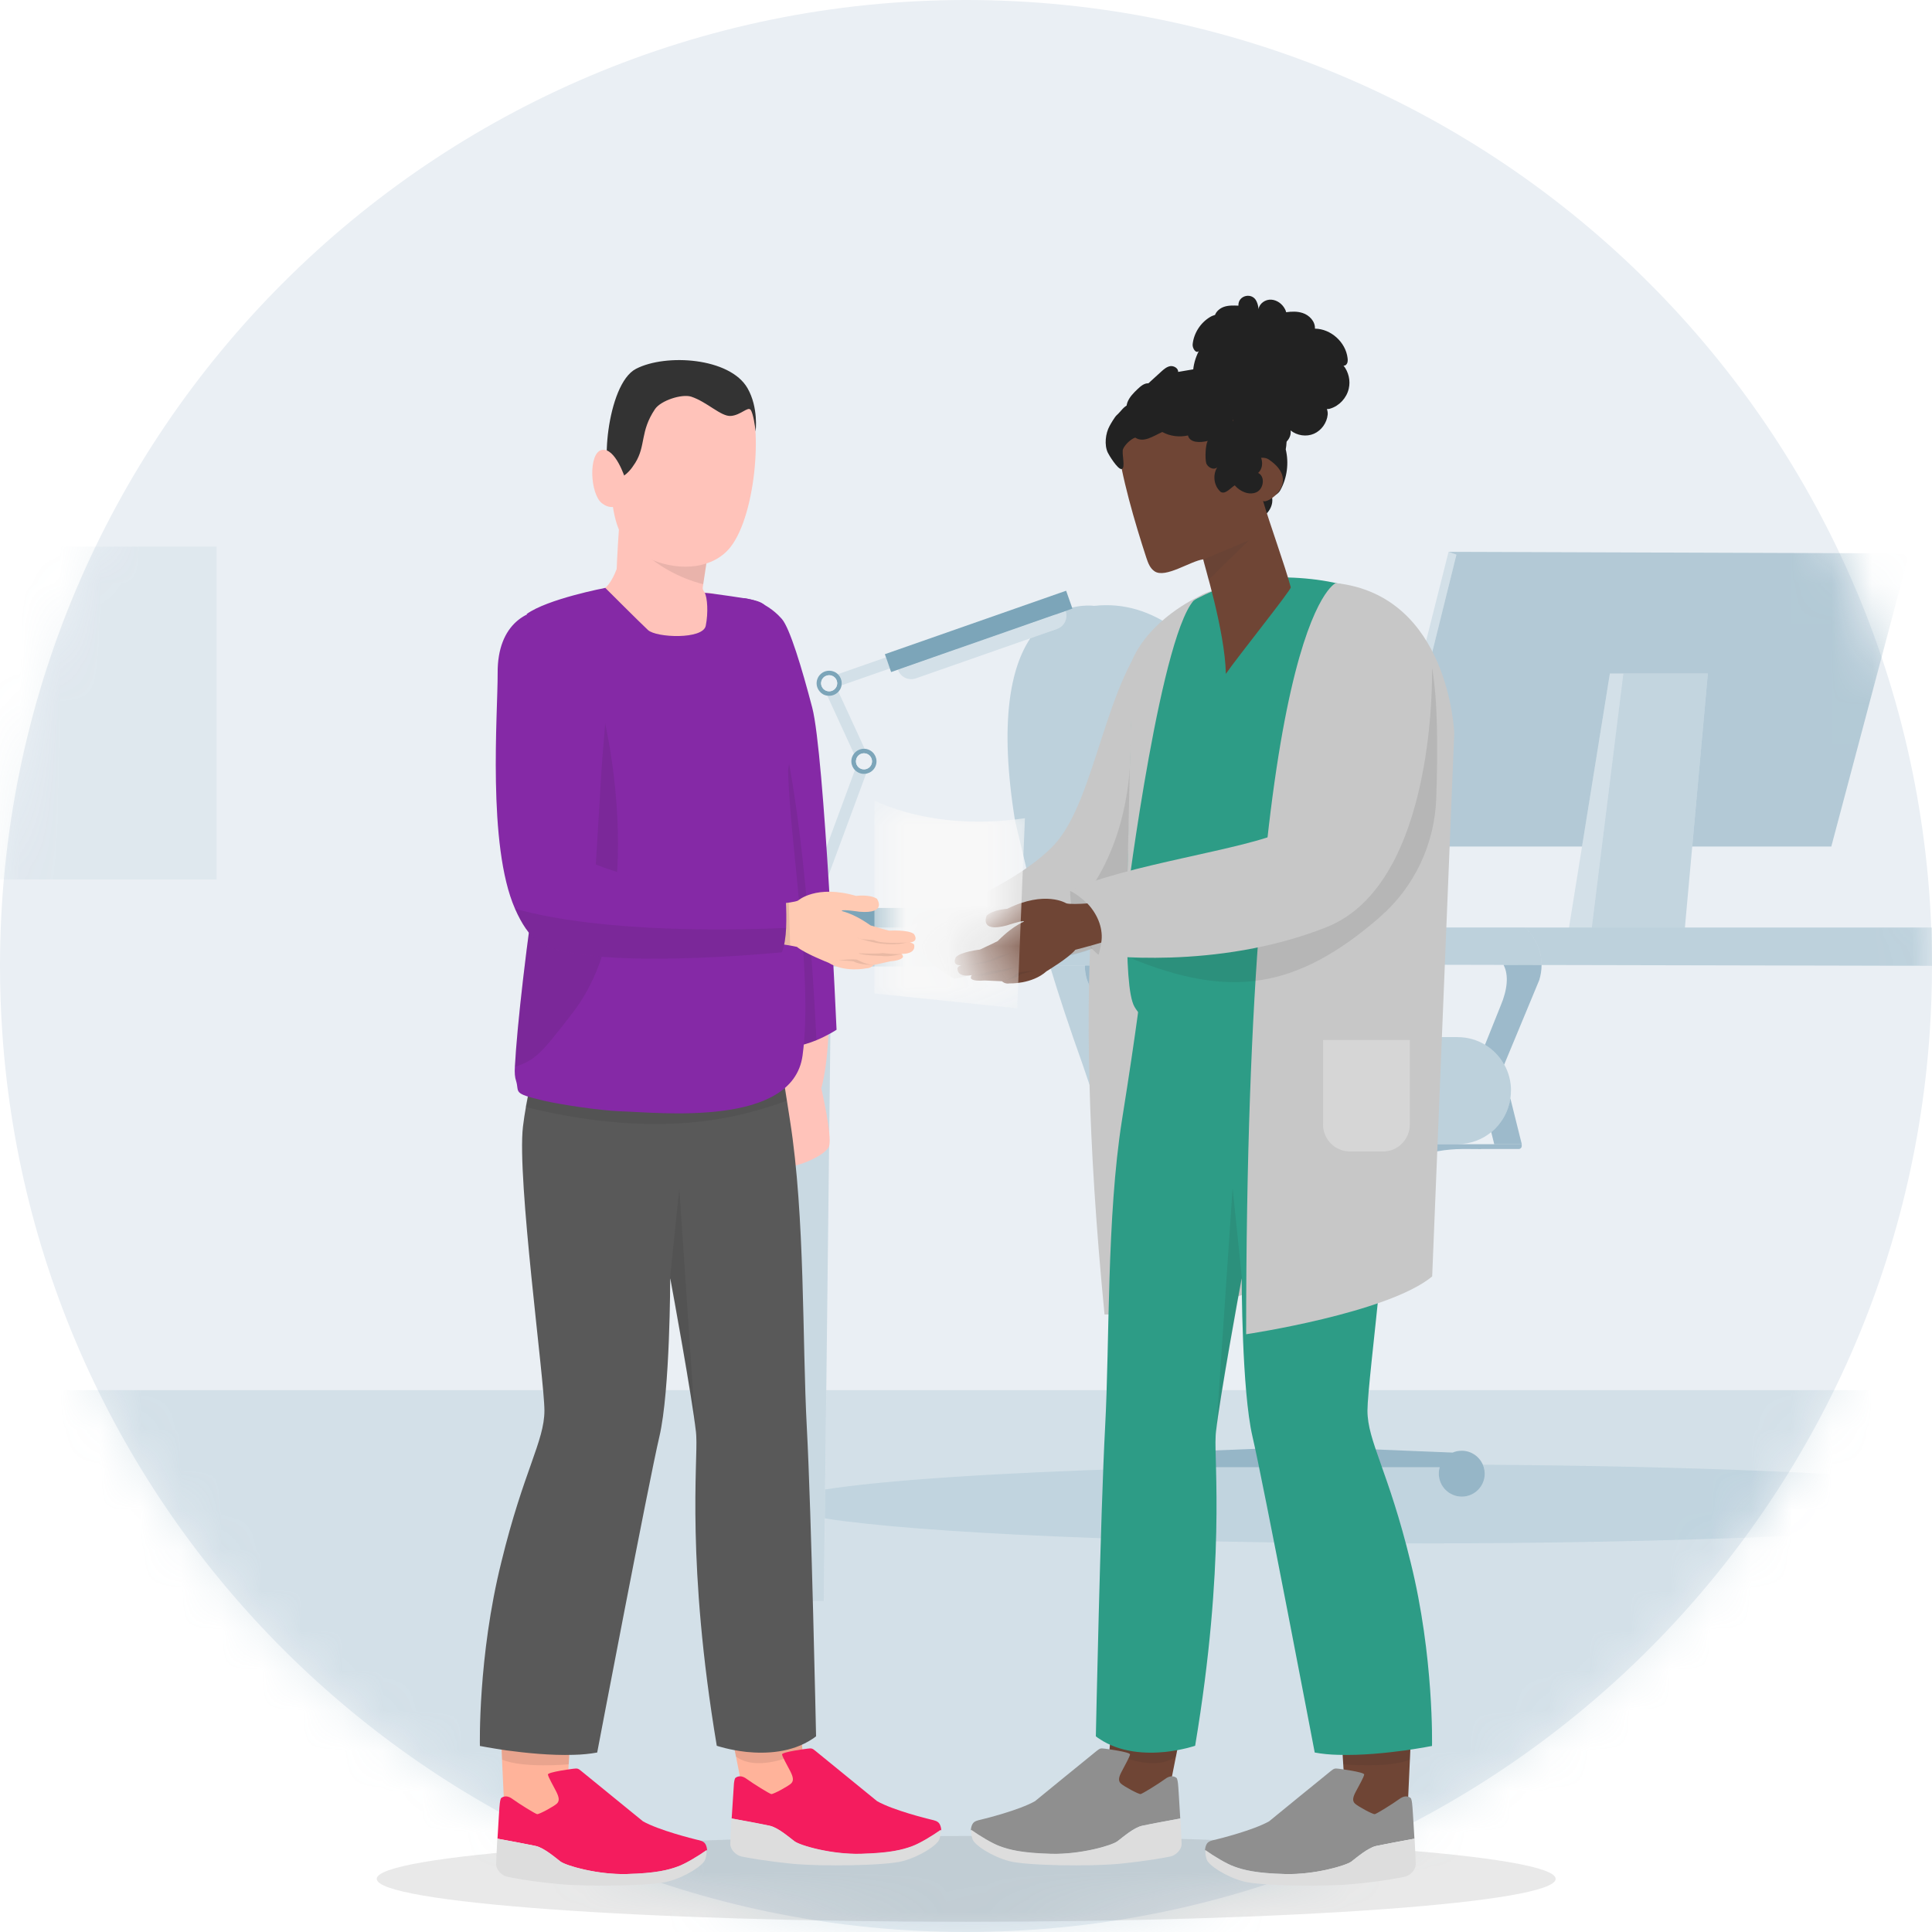 <svg width="48" height="48" viewBox="0 0 48 48" fill="none" xmlns="http://www.w3.org/2000/svg">
<g clip-path="url(#clip0_9673_125885)">
<g clip-path="url(#clip1_9673_125885)">
<path d="M48 24C48 24.552 47.981 25.098 47.944 25.641C47.102 38.13 36.703 48 24 48C23.897 48 23.794 48 23.69 47.998C11.128 47.839 0.891 38.028 0.056 25.641C0.019 25.098 0 24.552 0 24C0 10.746 10.746 0 24 0C37.255 0 48 10.746 48 24Z" fill="#EAEFF4"/>
<mask id="mask0_9673_125885" style="mask-type:luminance" maskUnits="userSpaceOnUse" x="0" y="0" width="48" height="48">
<path d="M48 24C48 24.552 47.981 25.098 47.944 25.641C47.102 38.13 36.703 48 24 48C23.897 48 23.794 48 23.69 47.998C11.128 47.839 0.891 38.028 0.056 25.641C0.019 25.098 0 24.552 0 24C0 10.746 10.746 0 24 0C37.255 0 48 10.746 48 24Z" fill="white"/>
</mask>
<g mask="url(#mask0_9673_125885)">
<path opacity="0.2" d="M47.015 34.538C45.807 52.444 28.39 66.594 10.178 66.594C10.03 66.594 9.882 66.593 9.733 66.591C-8.277 66.363 -22.952 52.298 -24.15 34.538H18.258L18.406 39.066H18.844L18.899 34.538H19.868L19.948 37.109L19.964 37.625L20.031 39.778H20.469L20.494 37.724L20.502 37.005L20.53 34.538H47.017H47.015Z" fill="#7CA5B9"/>
<path opacity="0.2" d="M19.946 37.108L19.963 37.625C19.597 37.542 19.402 37.455 19.402 37.365C19.402 37.275 19.592 37.19 19.947 37.108H19.946Z" fill="#7CA5B9"/>
<path opacity="0.2" d="M50.952 37.365C50.952 37.555 50.078 37.733 48.565 37.883C48.4 37.9 48.228 37.916 48.048 37.931C47.702 37.962 47.33 37.991 46.932 38.018C46.774 38.029 46.613 38.039 46.448 38.051C45.93 38.084 45.375 38.114 44.788 38.143C44.489 38.157 44.181 38.171 43.865 38.184C41.374 38.285 38.387 38.346 35.177 38.346C28.501 38.346 22.795 38.087 20.492 37.724L20.5 37.005C21.95 36.778 24.732 36.592 28.253 36.485C28.243 36.526 28.238 36.569 28.238 36.613C28.238 36.928 28.494 37.183 28.809 37.183C29.125 37.183 29.38 36.928 29.38 36.613C29.38 36.557 29.371 36.505 29.356 36.454C29.368 36.453 29.381 36.453 29.393 36.453H35.77C35.756 36.503 35.748 36.556 35.748 36.612C35.748 36.928 36.003 37.182 36.318 37.182C36.633 37.182 36.888 36.927 36.888 36.612C36.888 36.533 36.872 36.458 36.843 36.39C39.414 36.407 41.802 36.462 43.854 36.546C44.183 36.56 44.502 36.574 44.813 36.589C45.374 36.616 45.905 36.645 46.403 36.676C46.589 36.688 46.771 36.701 46.948 36.712C47.326 36.739 47.681 36.766 48.013 36.794C48.21 36.813 48.399 36.83 48.578 36.848C50.083 36.998 50.953 37.174 50.953 37.365H50.952Z" fill="#7CA5B9"/>
<path opacity="0.7" d="M34.151 23.966C33.861 24.127 33.61 24.332 33.408 24.572C33.364 24.379 33.317 24.177 33.266 23.965L34.151 23.966H34.151Z" fill="#7CA5B9"/>
<path opacity="0.7" d="M37.808 28.427H37.124L37.05 28.128C37.085 28.099 37.118 28.068 37.149 28.037C37.347 27.839 37.482 27.579 37.525 27.29L37.808 28.426V28.427Z" fill="#7CA5B9"/>
<path opacity="0.7" d="M38.3 23.974C38.3 24.098 38.281 24.225 38.242 24.351L37.371 26.449V26.45C37.258 26.246 37.093 26.076 36.894 25.957L37.283 24.987C37.452 24.587 37.489 24.225 37.355 23.973L38.299 23.974H38.3Z" fill="#7CA5B9"/>
<path opacity="0.7" d="M36.888 36.612C36.888 36.928 36.632 37.183 36.318 37.183C36.003 37.183 35.747 36.927 35.747 36.612C35.747 36.557 35.755 36.503 35.77 36.453H29.356V36.454C29.371 36.504 29.379 36.557 29.379 36.613C29.379 36.928 29.124 37.183 28.809 37.183C28.494 37.183 28.237 36.928 28.237 36.613C28.237 36.569 28.243 36.526 28.252 36.485C28.31 36.231 28.537 36.041 28.808 36.041C28.883 36.041 28.955 36.056 29.021 36.083L32.028 35.961L31.961 31.799C31.949 31.109 31.725 30.443 31.325 29.895L33.312 30.427C33.069 30.902 32.942 31.433 32.946 31.979L32.92 35.96L36.09 36.089C36.16 36.059 36.236 36.043 36.316 36.043C36.552 36.043 36.754 36.187 36.842 36.392C36.87 36.46 36.887 36.535 36.887 36.614L36.888 36.612Z" fill="#7CA5B9"/>
<path opacity="0.7" d="M37.688 28.428H36.33H32.894H32.664H28.285H27.562H27.442V28.473C27.442 28.514 27.475 28.547 27.516 28.547H28.285L28.708 28.549C29.142 28.551 29.569 28.639 29.961 28.807C30.355 28.974 30.716 29.22 31.021 29.533C31.131 29.646 31.232 29.767 31.325 29.893V29.894L33.312 30.426C33.486 30.089 33.717 29.78 33.999 29.516L34.15 29.374C34.745 28.819 35.522 28.552 36.329 28.547H36.522L36.798 28.549V28.547H37.733C37.774 28.547 37.807 28.514 37.807 28.474V28.428H37.687L37.688 28.428Z" fill="#7CA5B9"/>
<path opacity="0.4" d="M37.539 27.097C37.539 27.161 37.535 27.226 37.526 27.288V27.29C37.483 27.579 37.348 27.839 37.15 28.037C37.119 28.068 37.086 28.099 37.051 28.127C36.822 28.314 36.529 28.426 36.21 28.426H28.3C28.242 28.426 28.185 28.422 28.13 28.414L28.487 26.981L28.594 26.547L28.282 25.767H36.211C36.461 25.767 36.696 25.835 36.896 25.956C37.095 26.076 37.26 26.246 37.373 26.449C37.48 26.641 37.541 26.861 37.541 27.096L37.539 27.097Z" fill="#7CA5B9"/>
<path opacity="0.4" d="M32.951 22.741L33.053 23.044H25.85L25.218 20.389C24.817 17.908 25.12 16.574 25.597 15.859L26.262 15.626C26.443 15.563 26.539 15.364 26.476 15.182L26.187 15.283C26.697 14.976 27.182 15.053 27.182 15.053C30.157 14.716 31.994 19.294 32.95 22.741L32.951 22.741Z" fill="#7CA5B9"/>
<path opacity="0.4" d="M27.597 25.767H27.128V27.124L26.89 26.425C26.576 25.549 26.308 24.738 26.082 23.991L26.952 23.987C26.954 24.107 26.973 24.229 27.009 24.351L27.598 25.767H27.597Z" fill="#7CA5B9"/>
<path opacity="0.4" d="M33.655 25.767H32.134C32.13 25.55 32.154 25.335 32.202 25.129C32.281 24.79 32.426 24.47 32.625 24.18C32.676 24.106 32.731 24.033 32.788 23.962L33.267 23.964C33.318 24.177 33.364 24.379 33.409 24.572C33.514 25.047 33.597 25.455 33.656 25.767H33.655Z" fill="#7CA5B9"/>
<path opacity="0.4" d="M32.789 23.963C32.731 24.034 32.677 24.106 32.626 24.181C32.427 24.471 32.281 24.79 32.203 25.13C32.155 25.336 32.13 25.55 32.134 25.768H28.281L27.968 24.988C27.801 24.592 27.762 24.234 27.892 23.982L31.098 23.965L31.734 23.961L32.463 23.963H32.789H32.789Z" fill="#7CA5B9"/>
<path opacity="0.4" d="M27.913 26.529L27.782 27.055L27.517 28.127C27.279 27.913 27.128 27.601 27.128 27.256V25.767H27.597L27.913 26.529Z" fill="#7CA5B9"/>
<path opacity="0.7" d="M28.593 26.549L28.486 26.982L28.129 28.415L28.127 28.428H27.443L27.517 28.128L27.783 27.056L27.914 26.53L27.598 25.768L27.009 24.351C26.972 24.23 26.953 24.108 26.952 23.988L27.891 23.982C27.762 24.235 27.8 24.592 27.968 24.988L28.28 25.768L28.593 26.549H28.593Z" fill="#7CA5B9"/>
<path opacity="0.7" d="M31.285 23.044H27.37C27.613 22.823 27.952 22.679 28.357 22.665L29.299 22.632C30.026 22.605 30.707 22.76 31.285 23.044Z" fill="#7CA5B9"/>
<path opacity="0.7" d="M33.117 25.767C33.116 25.879 33.106 25.99 33.092 26.103L33.036 26.503L32.944 27.157L32.766 28.427H32.128L32.306 27.157L32.387 26.571L32.4 26.485C32.433 26.239 32.431 25.998 32.394 25.767C32.36 25.544 32.294 25.33 32.201 25.13C31.978 24.647 31.594 24.239 31.095 23.965L31.731 23.961L32.461 23.963C32.518 24.033 32.572 24.106 32.624 24.18C32.822 24.471 32.968 24.79 33.047 25.13C33.095 25.336 33.119 25.549 33.115 25.767H33.117Z" fill="#7CA5B9"/>
<g opacity="0.3">
<path d="M19.027 23.978L18.899 34.539L18.843 39.066H18.406L18.258 34.539L17.914 23.978H19.027Z" fill="#7CA5B9"/>
<path d="M20.65 24.01L20.529 34.539L20.5 37.005L20.492 37.724L20.468 39.778H20.03L19.963 37.626L19.947 37.108L19.867 34.539L19.539 24.006L20.65 24.01Z" fill="#7CA5B9"/>
<path d="M20.651 23.978V24.01L19.539 24.006L19.538 23.978H20.651Z" fill="#7CA5B9"/>
</g>
<path opacity="0.4" d="M38.3 23.975L37.356 23.973L34.153 23.966H34.152L33.267 23.965L32.789 23.963H32.463L31.733 23.961L31.098 23.965L27.891 23.982L26.952 23.987L26.082 23.991L22.119 24.013L20.651 24.009L19.54 24.005L19.028 24.004L17.915 24.002L17.32 24C17.061 24 16.852 23.787 16.852 23.524V23.52C16.852 23.256 17.063 23.043 17.321 23.043H37.881C38.148 23.285 38.3 23.618 38.3 23.974V23.975Z" fill="#7CA5B9"/>
<path opacity="0.4" d="M49.662 23.521C49.662 23.784 49.452 23.997 49.193 23.997H48.727L47.614 23.994H47.102L45.989 23.991L38.299 23.975C38.3 23.619 38.148 23.286 37.88 23.044H49.193C49.451 23.044 49.662 23.257 49.662 23.521H49.662Z" fill="#7CA5B9"/>
<path opacity="0.5" d="M47.425 13.78L45.498 21.032H42.043L42.431 16.734H39.997L39.305 21.032H34.386L36.185 13.78L35.989 13.71L47.292 13.749L47.425 13.78Z" fill="#7CA5B9"/>
<g opacity="0.5">
<path opacity="0.7" d="M42.431 16.734L42.043 21.032L41.861 23.045H39.547L39.608 22.556L39.797 21.032L40.331 16.734H42.431Z" fill="#7CA5B9"/>
</g>
<path opacity="0.2" d="M40.331 16.734L39.797 21.032L39.608 22.556L39.547 23.045H38.981L39.06 22.556L39.305 21.032L39.997 16.734H40.331Z" fill="#7CA5B9"/>
<path opacity="0.2" d="M36.185 13.781L35.989 13.71L34.169 20.926L34.386 21.033L36.185 13.781Z" fill="#7CA5B9"/>
<path opacity="0.2" d="M21.593 19.021L20.286 22.552H19.975L20.421 21.348L20.521 21.079L21.319 18.92L21.593 19.021Z" fill="#7CA5B9"/>
<path d="M23.945 22.843V23.045H19.457V22.843C19.457 22.682 19.587 22.552 19.749 22.552H20.934C20.967 22.567 23.623 22.552 23.623 22.552H23.655C23.816 22.552 23.946 22.682 23.946 22.843H23.945Z" fill="#7CA5B9"/>
<path opacity="0.2" d="M21.483 18.604C21.38 18.597 21.279 18.643 21.216 18.725L20.554 17.284C20.657 17.3 20.761 17.261 20.83 17.186L21.483 18.604Z" fill="#7CA5B9"/>
<path opacity="0.2" d="M20.908 17.028C20.926 16.925 20.89 16.821 20.817 16.75L22.012 16.332L22.109 16.608L20.908 17.027V17.028Z" fill="#7CA5B9"/>
<path d="M20.817 16.751C20.788 16.721 20.751 16.698 20.709 16.683C20.646 16.66 20.581 16.658 20.521 16.674C20.493 16.681 20.465 16.693 20.44 16.708C20.41 16.727 20.383 16.75 20.36 16.777C20.338 16.803 20.32 16.833 20.308 16.868C20.268 16.974 20.291 17.09 20.36 17.173C20.381 17.201 20.409 17.225 20.44 17.244C20.456 17.254 20.473 17.262 20.492 17.269C20.502 17.272 20.512 17.275 20.521 17.277C20.532 17.28 20.544 17.283 20.555 17.284C20.658 17.3 20.761 17.261 20.831 17.186C20.857 17.157 20.879 17.122 20.893 17.084C20.9 17.066 20.905 17.047 20.908 17.028C20.926 16.925 20.89 16.821 20.817 16.75V16.751ZM20.788 17.044C20.786 17.052 20.781 17.061 20.776 17.069C20.731 17.157 20.626 17.198 20.531 17.163C20.527 17.162 20.524 17.161 20.521 17.159C20.508 17.154 20.498 17.148 20.488 17.14C20.468 17.128 20.452 17.113 20.44 17.094C20.4 17.041 20.388 16.972 20.413 16.906C20.419 16.888 20.428 16.871 20.44 16.857C20.46 16.828 20.489 16.806 20.521 16.793C20.566 16.772 20.619 16.77 20.669 16.788C20.773 16.827 20.826 16.941 20.788 17.045L20.788 17.044Z" fill="#7CA5B9"/>
<path d="M20.788 17.044C20.785 17.052 20.781 17.061 20.776 17.069C20.73 17.157 20.625 17.198 20.531 17.163C20.527 17.162 20.524 17.16 20.521 17.159C20.508 17.154 20.497 17.148 20.488 17.14C20.468 17.128 20.452 17.112 20.439 17.094C20.4 17.041 20.388 16.972 20.413 16.906C20.419 16.888 20.427 16.871 20.439 16.857C20.46 16.828 20.489 16.806 20.521 16.793C20.566 16.772 20.619 16.77 20.669 16.788C20.773 16.827 20.826 16.941 20.787 17.045L20.788 17.044Z" fill="#EAEFF4"/>
<path opacity="0.2" d="M26.262 15.626L25.598 15.859L22.754 16.854C22.572 16.918 22.373 16.823 22.31 16.641L23.762 16.133V16.13L25.071 15.672V15.674L26.188 15.284L26.477 15.183C26.54 15.364 26.444 15.563 26.262 15.627V15.626Z" fill="#7CA5B9"/>
<path d="M26.644 15.12L25.071 15.671L23.761 16.129L22.14 16.697L22.108 16.608L22.012 16.332L21.984 16.253L22.128 16.203L26.32 14.735L26.488 14.677L26.644 15.12Z" fill="#7CA5B9"/>
<path d="M21.573 18.622C21.542 18.61 21.513 18.604 21.482 18.603C21.379 18.597 21.279 18.643 21.216 18.725C21.198 18.75 21.183 18.777 21.171 18.806C21.111 18.969 21.195 19.147 21.356 19.207C21.518 19.267 21.697 19.185 21.757 19.023C21.817 18.862 21.734 18.682 21.572 18.622H21.573ZM21.653 18.985C21.614 19.088 21.499 19.14 21.396 19.103C21.295 19.066 21.242 18.954 21.276 18.853V18.852C21.276 18.852 21.277 18.848 21.278 18.846C21.316 18.742 21.431 18.689 21.535 18.728C21.537 18.728 21.539 18.73 21.541 18.73C21.64 18.771 21.69 18.883 21.653 18.984V18.985Z" fill="#7CA5B9"/>
<path d="M21.653 18.985C21.614 19.088 21.499 19.141 21.396 19.103C21.295 19.066 21.242 18.954 21.277 18.853V18.852C21.277 18.852 21.277 18.848 21.278 18.846C21.316 18.742 21.431 18.689 21.535 18.728C21.537 18.728 21.54 18.73 21.541 18.73C21.64 18.771 21.69 18.883 21.653 18.985V18.985Z" fill="#EAEFF4"/>
<path opacity="0.1" d="M5.38 21.849H-0.902V14.454L-0.029 13.581H5.38V21.849Z" fill="#7CA5B9"/>
</g>
</g>
<path opacity="0.1" d="M24.005 47.746C32.093 47.746 38.65 47.269 38.65 46.68C38.65 46.092 32.093 45.614 24.005 45.614C15.917 45.614 9.36 46.092 9.36 46.68C9.36 47.269 15.917 47.746 24.005 47.746Z" fill="#222222"/>
<path d="M30.154 14.674C30.154 14.674 25.728 15.149 27.442 32.659C27.442 32.659 30.672 32.626 31.776 31.709L32.323 18.211C32.323 18.216 32.981 14.986 30.154 14.674Z" fill="#C7C7C7"/>
<path d="M30.912 17.04C30.912 17.04 30.408 21.091 28.123 22.987C26.87 24.029 25.757 23.659 24.888 23.976C24.173 24.24 23.712 24.317 23.712 24.317C22.958 23.899 22.733 23.462 22.55 23.026C22.55 23.026 25.166 22.099 26.198 20.981C27.23 19.862 27.47 16.824 28.68 15.643C28.992 15.341 29.462 15.274 29.856 15.658C30.418 16.2 30.912 17.04 30.912 17.04Z" fill="#C7C7C7"/>
<path opacity="0.1" d="M30.912 17.04C30.912 17.04 30.408 21.091 28.123 22.987C26.87 24.029 25.541 23.77 24.609 24.072L24.787 23.933C24.787 23.933 28.08 22.944 28.094 18.465C28.661 19.013 30.912 17.04 30.912 17.04Z" fill="#222222"/>
<path d="M29.266 43.387L28.92 45.13L27.427 45.038L27.6 43.075L29.266 43.387Z" fill="#6F4535"/>
<path opacity="0.1" d="M27.6 43.075L27.561 43.507C27.561 43.507 28.608 44.078 29.218 43.642L29.265 43.392L27.6 43.075Z" fill="#222222"/>
<path d="M35.04 43.469L34.959 45.235L33.466 45.37L33.346 43.402L35.04 43.469Z" fill="#6F4535"/>
<path opacity="0.1" d="M33.346 43.402L33.37 43.834C33.37 43.834 34.502 43.939 35.026 43.718L35.035 43.464L33.346 43.402Z" fill="#222222"/>
<path d="M35.578 43.378C35.578 43.378 35.309 43.43 34.915 43.488C34.454 43.55 33.816 43.618 33.24 43.598C33.038 43.594 32.842 43.574 32.664 43.541C32.664 43.541 31.387 36.84 31.118 35.693C30.85 34.546 30.85 31.762 30.85 31.762L30.845 31.776C30.802 32.002 30.298 34.757 30.211 35.568C30.206 35.616 30.202 35.659 30.202 35.693C30.163 36.302 30.451 38.842 29.693 43.373C29.693 43.373 29.386 43.478 28.954 43.526C28.474 43.574 27.835 43.55 27.312 43.2C27.283 43.181 27.254 43.162 27.226 43.138C27.226 43.138 27.341 37.598 27.456 35.462C27.571 33.326 27.494 30.235 27.874 27.835C28.258 25.43 28.363 24.461 28.363 24.461L33.706 24.595C33.706 24.595 34.354 26.693 34.507 27.989C34.661 29.285 33.974 34.282 33.974 35.045C33.974 35.808 34.493 36.542 35.045 38.808C35.63 41.16 35.578 43.378 35.578 43.378Z" fill="#2D9C86"/>
<path d="M30.657 46.373C30.893 46.459 31.2 46.541 31.93 46.56C32.659 46.579 33.441 46.354 33.576 46.248C33.71 46.142 33.979 45.912 34.185 45.864C34.339 45.83 34.872 45.73 35.141 45.682C35.117 45.288 35.093 44.851 35.083 44.803C35.074 44.717 35.054 44.678 35.054 44.678C35.054 44.678 34.949 44.563 34.771 44.693C34.593 44.822 34.205 45.062 34.157 45.072C34.109 45.082 33.73 44.875 33.662 44.808C33.595 44.741 33.609 44.654 33.686 44.51C33.763 44.366 33.883 44.155 33.893 44.088C33.902 44.026 33.264 43.944 33.264 43.944C33.154 43.93 33.144 43.939 33.062 44.002C32.981 44.064 31.531 45.25 31.531 45.25C31.133 45.475 30.278 45.686 30.197 45.706C30.115 45.725 30.019 45.739 29.976 45.821C29.957 45.859 29.942 45.907 29.938 45.965C30.154 46.118 30.47 46.306 30.657 46.373Z" fill="#8F8F8F"/>
<path d="M35.174 46.32C35.174 46.262 35.16 45.984 35.145 45.681C34.877 45.73 34.339 45.83 34.19 45.864C33.984 45.912 33.72 46.147 33.581 46.248C33.441 46.349 32.664 46.579 31.934 46.56C31.205 46.541 30.897 46.459 30.662 46.373C30.475 46.306 30.163 46.118 29.947 45.965C29.942 46.037 29.952 46.118 29.981 46.2C30.033 46.349 30.461 46.627 30.888 46.742C31.315 46.858 32.904 46.877 33.619 46.809C34.334 46.742 34.761 46.656 34.901 46.627C35.04 46.598 35.169 46.454 35.174 46.32Z" fill="#DDDDDD"/>
<path d="M24.84 45.874C25.075 45.96 25.383 46.042 26.112 46.061C26.842 46.08 27.624 45.854 27.759 45.749C27.898 45.643 28.162 45.413 28.368 45.365C28.522 45.331 29.055 45.23 29.323 45.182C29.299 44.789 29.275 44.352 29.266 44.304C29.256 44.218 29.237 44.179 29.237 44.179C29.237 44.179 29.131 44.064 28.954 44.194C28.776 44.323 28.387 44.563 28.339 44.573C28.291 44.582 27.912 44.376 27.845 44.309C27.778 44.242 27.792 44.155 27.869 44.011C27.941 43.867 28.066 43.656 28.075 43.589C28.085 43.526 27.447 43.445 27.447 43.445C27.336 43.43 27.326 43.44 27.245 43.502C27.163 43.565 25.714 44.75 25.714 44.75C25.315 44.976 24.461 45.187 24.379 45.206C24.298 45.226 24.202 45.24 24.159 45.322C24.139 45.36 24.125 45.408 24.12 45.466C24.336 45.619 24.653 45.806 24.84 45.874Z" fill="#8F8F8F"/>
<path d="M29.357 45.816C29.357 45.758 29.342 45.48 29.328 45.178C29.059 45.226 28.522 45.326 28.373 45.36C28.166 45.408 27.902 45.643 27.763 45.744C27.624 45.85 26.846 46.075 26.117 46.056C25.387 46.037 25.08 45.955 24.845 45.869C24.658 45.802 24.346 45.614 24.13 45.461C24.125 45.533 24.134 45.614 24.163 45.696C24.216 45.845 24.643 46.123 25.07 46.238C25.498 46.354 27.086 46.373 27.802 46.306C28.517 46.234 28.944 46.152 29.083 46.123C29.213 46.094 29.357 45.955 29.357 45.816Z" fill="#DDDDDD"/>
<path opacity="0.1" d="M30.855 31.766L30.85 31.781C30.807 32.006 30.303 34.762 30.216 35.568L30.624 29.52L30.855 31.766Z" fill="#222222"/>
<path d="M35.611 21.326C35.481 23.568 35.683 25.056 35.208 25.315C34.733 25.574 33.01 25.963 31.373 25.877C29.179 25.762 28.488 25.531 28.186 25.013C27.883 24.494 28.027 21.542 28.07 19.819C28.113 18.096 28.022 16.296 28.685 15.638C29.246 15.077 30.398 14.304 31.992 14.347C33.586 14.39 34.891 14.923 35.41 16.013C35.481 16.162 35.539 16.368 35.582 16.613C35.77 17.669 35.717 19.507 35.611 21.326Z" fill="#2D9C86"/>
<path d="M33.187 14.486C33.187 14.486 30.96 15.37 30.96 33.149C30.96 33.149 34.478 32.626 35.582 31.713L36.13 18.216C36.13 18.216 36.014 14.793 33.187 14.486Z" fill="#C7C7C7"/>
<path opacity="0.1" d="M35.684 19.829C35.645 20.962 35.146 22.032 34.291 22.776C34.287 22.781 34.282 22.786 34.277 22.79C32.194 24.6 30.538 24.797 28.123 23.818C29.314 23.722 29.372 23.779 29.741 23.39C30.96 22.104 32.16 21.283 33.38 19.997L35.583 16.618C35.717 17.376 35.727 18.547 35.684 19.829Z" fill="#222222"/>
<path d="M27.998 22.329C27.998 22.329 28.867 15.47 29.736 14.846C29.736 14.846 28.575 15.379 28.128 16.401L27.998 22.329Z" fill="#C7C7C7"/>
<path d="M32.871 25.838H35.026V27.941C35.026 28.306 34.728 28.608 34.363 28.608H33.538C33.173 28.608 32.871 28.31 32.871 27.941V25.838Z" fill="#D6D6D6"/>
<path d="M33.068 15.638C33.068 15.638 33.696 19.67 31.872 20.65C31.056 21.086 27.86 21.499 26.587 22.133C26.568 22.714 26.813 23.242 27.293 23.722C27.293 23.722 30.197 24.13 32.957 23.035C35.717 21.941 35.578 16.608 35.578 16.608L33.068 15.638Z" fill="#C7C7C7"/>
<path opacity="0.1" d="M26.587 22.133C26.587 22.133 27.648 22.627 27.293 23.722C27.293 23.722 26.592 23.222 26.587 22.133Z" fill="#222222"/>
<mask id="mask1_9673_125885" style="mask-type:luminance" maskUnits="userSpaceOnUse" x="23" y="22" width="3" height="3">
<path d="M25.407 22.925C25.32 22.963 25.104 23.069 24.788 23.386C24.788 23.386 24.519 23.52 24.346 23.597C24.346 23.597 23.866 23.649 23.746 23.789C23.746 23.789 23.655 23.957 23.813 23.985C23.832 23.99 23.856 23.99 23.885 23.99C23.847 24 23.808 24.024 23.789 24.058C23.789 24.058 23.746 24.307 24.149 24.235C24.144 24.235 24.14 24.235 24.13 24.235C24.13 24.235 24.135 24.235 24.144 24.235C24.13 24.245 24.12 24.264 24.116 24.302C24.116 24.302 24.12 24.393 24.456 24.365L24.888 24.384C24.888 24.384 24.965 24.456 25.08 24.437C25.08 24.437 25.191 24.442 25.344 24.418L25.407 22.925ZM25.387 22.896L25.378 22.877C25.363 22.872 25.349 22.872 25.335 22.872C25.272 22.872 25.224 22.915 25.186 22.944C25.186 22.944 25.186 22.944 25.181 22.949C25.253 22.925 25.335 22.901 25.387 22.896Z" fill="white"/>
</mask>
<g mask="url(#mask1_9673_125885)">
<path d="M21.725 19.886C21.725 19.886 23.165 20.669 25.464 20.328L25.272 25.051L21.725 24.682V19.886Z" fill="#F8F8F8"/>
</g>
<path d="M27.015 22.445C27.298 22.747 27.413 23.107 27.36 23.419C27.144 23.486 26.717 23.597 26.717 23.597C26.554 23.799 26.002 24.13 26.002 24.13C25.637 24.456 25.085 24.432 25.085 24.432C24.965 24.456 24.893 24.379 24.893 24.379L24.461 24.36C24.12 24.389 24.12 24.298 24.12 24.298C24.12 24.255 24.134 24.235 24.149 24.226C23.746 24.298 23.789 24.048 23.789 24.048C23.808 24.01 23.846 23.991 23.885 23.981C23.631 23.995 23.746 23.784 23.746 23.784C23.866 23.645 24.346 23.592 24.346 23.592C24.518 23.515 24.787 23.381 24.787 23.381C25.234 22.93 25.483 22.906 25.435 22.887C25.387 22.867 25.013 22.992 25.013 22.992C24.317 23.179 24.514 22.747 24.514 22.747C24.672 22.599 25.023 22.579 25.023 22.579C25.968 22.114 26.486 22.44 26.486 22.44C26.549 22.469 26.832 22.459 27.015 22.445Z" fill="#6F4535"/>
<path opacity="0.1" d="M25.2 23.631C25.2 23.631 24.792 23.856 24.514 23.914C24.514 23.914 24.216 23.995 23.976 23.971L23.808 23.986C23.808 23.986 24.571 23.928 24.768 23.765C24.778 23.765 25.109 23.698 25.2 23.631Z" fill="#222222"/>
<path opacity="0.1" d="M24.13 24.235C24.13 24.235 24.476 24.264 24.648 24.197C24.648 24.197 25.123 24.106 25.224 24.024C25.224 24.024 24.768 24.125 24.615 24.125C24.61 24.13 24.298 24.23 24.13 24.235Z" fill="#222222"/>
<path opacity="0.1" d="M24.888 24.384C24.888 24.384 25.263 24.312 25.363 24.206C25.363 24.206 25.752 24.091 25.819 24.11C25.819 24.11 25.445 24.12 25.277 24.173C25.282 24.178 25.095 24.346 24.888 24.384Z" fill="#222222"/>
<mask id="mask2_9673_125885" style="mask-type:luminance" maskUnits="userSpaceOnUse" x="21" y="19" width="5" height="7">
<path d="M21.629 19.79V25.152H25.56V19.79H21.629ZM25.186 22.944C25.224 22.915 25.272 22.872 25.334 22.872C25.349 22.872 25.363 22.872 25.378 22.877L25.387 22.896C25.334 22.901 25.253 22.925 25.186 22.944C25.186 22.944 25.181 22.944 25.186 22.944ZM25.349 24.418C25.195 24.442 25.085 24.437 25.085 24.437C24.965 24.461 24.893 24.384 24.893 24.384L24.461 24.365C24.12 24.394 24.12 24.302 24.12 24.302C24.12 24.264 24.134 24.245 24.149 24.235C24.139 24.235 24.134 24.235 24.134 24.235C24.139 24.235 24.144 24.235 24.154 24.235C23.75 24.307 23.794 24.058 23.794 24.058C23.813 24.019 23.851 24 23.89 23.99C23.861 23.99 23.842 23.99 23.818 23.986C23.659 23.957 23.75 23.789 23.75 23.789C23.87 23.65 24.351 23.597 24.351 23.597C24.523 23.52 24.792 23.386 24.792 23.386C25.109 23.069 25.325 22.958 25.407 22.92L25.411 22.925L25.349 24.418Z" fill="white"/>
</mask>
<g mask="url(#mask2_9673_125885)">
<path d="M21.725 19.886C21.725 19.886 23.165 20.669 25.464 20.328L25.272 25.051L21.725 24.682V19.886Z" fill="#F8F8F8"/>
</g>
<path d="M29.976 10.066C29.799 9.965 29.664 9.787 29.645 9.581C29.64 9.533 29.655 9.48 29.679 9.437C29.645 9.394 29.635 9.326 29.64 9.264C29.645 9.077 29.698 8.89 29.784 8.722C29.712 8.794 29.621 8.65 29.631 8.554C29.659 8.28 29.823 8.021 30.063 7.877C30.101 7.853 30.144 7.838 30.187 7.824C30.221 7.733 30.307 7.661 30.399 7.627C30.514 7.584 30.643 7.589 30.768 7.594V7.589C30.759 7.334 31.114 7.253 31.219 7.488C31.248 7.55 31.263 7.613 31.267 7.68C31.291 7.536 31.44 7.435 31.584 7.445C31.728 7.454 31.858 7.55 31.925 7.68C31.939 7.704 31.949 7.733 31.954 7.757C32.093 7.738 32.227 7.733 32.362 7.776C32.53 7.829 32.679 7.987 32.669 8.165C33.067 8.17 33.432 8.501 33.48 8.894C33.49 8.957 33.485 9.029 33.437 9.067C33.423 9.082 33.399 9.086 33.379 9.082C33.504 9.24 33.557 9.456 33.509 9.658C33.456 9.888 33.274 10.085 33.048 10.152C33.024 10.162 32.995 10.162 32.967 10.162C32.981 10.205 32.991 10.258 32.986 10.301C32.967 10.502 32.832 10.694 32.645 10.776C32.458 10.858 32.227 10.824 32.064 10.694C32.093 10.882 31.93 11.059 31.743 11.088C31.555 11.117 31.368 11.021 31.243 10.877C31.147 11.016 30.917 11.021 30.787 10.91C30.658 10.8 30.61 10.613 30.624 10.44C30.341 10.57 29.957 10.358 29.919 10.051L29.976 10.066Z" fill="#222222"/>
<path d="M30.658 12.845C30.687 12.989 30.831 13.104 30.98 13.094C31.061 13.056 31.128 12.974 31.148 12.883C31.445 12.917 31.704 12.552 31.579 12.278C31.647 12.355 31.762 12.264 31.81 12.178C31.978 11.875 32.026 11.505 31.944 11.165C31.983 10.939 31.988 10.642 31.776 10.55C31.925 10.238 31.613 9.821 31.272 9.874C31.244 9.61 30.994 9.394 30.73 9.408C30.653 9.413 30.572 9.432 30.5 9.408C30.355 9.365 30.293 9.182 30.149 9.139C30.096 9.12 30.034 9.13 29.976 9.134C29.741 9.158 29.506 9.197 29.271 9.24C29.276 9.149 29.165 9.086 29.079 9.096C28.988 9.11 28.916 9.173 28.848 9.235C28.743 9.331 28.637 9.427 28.532 9.523C28.426 9.518 28.34 9.595 28.263 9.667C28.162 9.763 28.056 9.869 28.008 10.003C27.903 10.301 28.195 10.665 28.512 10.617C28.503 10.56 28.412 10.555 28.373 10.598C28.335 10.642 28.34 10.709 28.349 10.766C28.412 11.045 28.68 11.261 28.963 11.27C28.877 11.467 28.906 11.717 29.04 11.885C29.175 12.053 29.41 12.139 29.621 12.096C29.54 12.293 29.722 12.542 29.933 12.528C29.885 12.658 29.943 12.825 30.063 12.893C30.183 12.96 30.355 12.931 30.447 12.821L30.658 12.845Z" fill="#222222"/>
<path d="M32.069 14.592C31.92 14.035 31.541 13.003 31.378 12.437C31.435 12.566 32.362 11.986 31.527 11.419C31.378 11.318 31.128 11.39 31.071 11.558C30.855 10.992 30.658 10.642 30.528 10.051C29.674 10.315 27.749 10.925 27.749 10.925C27.85 11.818 28.2 12.998 28.479 13.853C28.522 13.982 28.57 14.117 28.685 14.194C28.954 14.376 29.573 13.939 29.895 13.896C29.88 13.91 30.437 15.667 30.456 16.742C30.735 16.334 32.083 14.654 32.069 14.592Z" fill="#6F4535"/>
<path opacity="0.1" d="M29.895 13.901L31.032 13.421L30.024 14.41L29.895 13.901Z" fill="#333333"/>
<path d="M30.437 12.043C30.399 12.101 30.355 12.154 30.317 12.211C30.154 12.062 30.125 11.789 30.245 11.606C30.163 11.693 30 11.616 29.967 11.501C29.938 11.386 29.947 11.059 30.005 10.954C29.823 11.002 29.559 11.006 29.515 10.819C29.299 10.867 29.069 10.838 28.877 10.733C28.651 10.834 28.411 11.011 28.205 10.872C28.095 10.906 27.946 11.05 27.903 11.155C27.859 11.261 27.975 11.64 27.864 11.654C27.768 11.664 27.547 11.299 27.523 11.246C27.432 11.054 27.466 10.766 27.567 10.584C27.595 10.531 27.696 10.358 27.744 10.315C27.855 10.219 27.922 10.08 28.061 10.051C28.306 10.003 28.699 10.21 28.944 10.162C29.079 9.979 29.323 9.907 29.549 9.931C29.645 9.941 29.765 10.022 29.707 10.099C29.89 10.075 30.245 9.926 30.427 9.974C30.61 10.022 30.61 10.282 30.634 10.464C30.802 10.445 30.979 10.526 31.075 10.666C31.171 10.805 31.176 11.002 31.095 11.15C31.344 11.203 31.45 11.578 31.258 11.75C31.44 11.837 31.397 12.149 31.215 12.23C31.032 12.312 30.807 12.211 30.677 12.058C30.552 12.139 30.432 12.302 30.312 12.211L30.437 12.043Z" fill="#222222"/>
<path d="M19.354 17.323C19.354 17.323 20.107 17.726 20.251 18.206C20.395 18.682 20.074 21.893 20.309 22.382C20.544 22.872 20.77 25.685 20.405 27.038C20.405 27.038 20.683 28.243 20.597 28.478C20.51 28.714 19.79 29.006 19.536 28.987C19.282 28.968 19.147 27.47 19.43 27.043L19.354 17.323Z" fill="#FFC3BA"/>
<path d="M18.235 43.387L18.581 45.13L20.073 45.038L19.901 43.075L18.235 43.387Z" fill="#FFB39A"/>
<path opacity="0.1" d="M19.901 43.075L19.939 43.507C19.939 43.507 18.892 44.078 18.283 43.642L18.235 43.392L19.901 43.075Z" fill="#222222"/>
<path d="M12.461 43.469L12.543 45.235L14.035 45.37L14.155 43.402L12.461 43.469Z" fill="#FFB39A"/>
<path opacity="0.1" d="M14.155 43.402L14.131 43.834C14.131 43.834 12.998 43.939 12.475 43.718L12.465 43.464L14.155 43.402Z" fill="#222222"/>
<path d="M11.923 43.378C11.923 43.378 12.192 43.43 12.585 43.488C13.046 43.55 13.685 43.618 14.256 43.598C14.457 43.594 14.654 43.574 14.837 43.541C14.837 43.541 16.113 36.84 16.382 35.693C16.651 34.546 16.651 31.762 16.651 31.762L16.656 31.776C16.699 32.002 17.203 34.757 17.29 35.568C17.294 35.616 17.299 35.659 17.299 35.693C17.337 36.302 17.049 38.842 17.808 43.373C17.808 43.373 18.115 43.478 18.547 43.526C19.027 43.574 19.666 43.55 20.189 43.2C20.218 43.181 20.246 43.162 20.275 43.138C20.275 43.138 20.16 37.598 20.045 35.462C19.93 33.326 20.006 30.235 19.627 27.835C19.248 25.43 19.137 24.461 19.137 24.461L13.795 24.595C13.795 24.595 13.147 26.693 12.993 27.989C12.84 29.285 13.526 34.282 13.526 35.045C13.526 35.808 13.008 36.542 12.456 38.808C11.87 41.16 11.923 43.378 11.923 43.378Z" fill="#595959"/>
<path d="M16.843 46.373C16.608 46.459 16.301 46.541 15.571 46.56C14.841 46.579 14.059 46.354 13.925 46.248C13.79 46.142 13.521 45.912 13.315 45.864C13.162 45.83 12.629 45.73 12.36 45.682C12.384 45.288 12.408 44.851 12.418 44.803C12.427 44.717 12.446 44.678 12.446 44.678C12.446 44.678 12.552 44.563 12.729 44.693C12.907 44.822 13.296 45.062 13.344 45.072C13.392 45.082 13.771 44.875 13.838 44.808C13.905 44.741 13.891 44.654 13.819 44.51C13.747 44.366 13.622 44.155 13.613 44.088C13.603 44.026 14.242 43.944 14.242 43.944C14.352 43.93 14.366 43.939 14.443 44.002C14.52 44.064 15.974 45.25 15.974 45.25C16.373 45.475 17.227 45.686 17.309 45.706C17.39 45.725 17.486 45.739 17.529 45.821C17.549 45.859 17.563 45.907 17.568 45.965C17.347 46.118 17.03 46.306 16.843 46.373Z" fill="#F41C5E"/>
<path d="M12.326 46.32C12.326 46.262 12.341 45.984 12.355 45.681C12.624 45.73 13.161 45.83 13.31 45.864C13.517 45.912 13.781 46.147 13.92 46.248C14.059 46.349 14.837 46.579 15.566 46.56C16.296 46.541 16.603 46.459 16.838 46.373C17.025 46.306 17.337 46.118 17.553 45.965C17.558 46.037 17.549 46.118 17.52 46.2C17.467 46.349 17.035 46.627 16.613 46.742C16.19 46.858 14.597 46.877 13.881 46.809C13.166 46.742 12.739 46.656 12.6 46.627C12.461 46.598 12.331 46.454 12.326 46.32Z" fill="#DDDDDD"/>
<path d="M22.661 45.874C22.426 45.96 22.119 46.042 21.389 46.061C20.659 46.08 19.877 45.854 19.742 45.749C19.603 45.643 19.339 45.413 19.133 45.365C18.979 45.331 18.447 45.23 18.178 45.182C18.202 44.789 18.23 44.352 18.235 44.304C18.245 44.218 18.264 44.179 18.264 44.179C18.264 44.179 18.37 44.064 18.547 44.194C18.725 44.323 19.114 44.563 19.162 44.573C19.21 44.582 19.589 44.376 19.656 44.309C19.723 44.242 19.709 44.155 19.637 44.011C19.565 43.867 19.44 43.656 19.43 43.589C19.421 43.526 20.059 43.445 20.059 43.445C20.17 43.43 20.184 43.44 20.261 43.502C20.338 43.565 21.792 44.75 21.792 44.75C22.191 44.976 23.045 45.187 23.127 45.206C23.208 45.226 23.304 45.24 23.347 45.322C23.366 45.36 23.381 45.408 23.386 45.466C23.165 45.619 22.848 45.806 22.661 45.874Z" fill="#F41C5E"/>
<path d="M18.144 45.816C18.144 45.758 18.158 45.48 18.173 45.178C18.442 45.226 18.979 45.326 19.128 45.36C19.334 45.408 19.598 45.643 19.738 45.744C19.877 45.85 20.654 46.075 21.384 46.056C22.114 46.037 22.421 45.955 22.656 45.869C22.843 45.802 23.155 45.614 23.371 45.461C23.376 45.533 23.366 45.614 23.338 45.696C23.285 45.845 22.858 46.123 22.43 46.238C22.003 46.354 20.414 46.373 19.699 46.306C18.984 46.234 18.557 46.152 18.418 46.123C18.288 46.094 18.144 45.955 18.144 45.816Z" fill="#DDDDDD"/>
<path opacity="0.1" d="M16.646 31.766L16.651 31.781C16.695 32.006 17.198 34.762 17.285 35.568L16.877 29.52L16.646 31.766Z" fill="#222222"/>
<path d="M20.784 25.584C20.784 25.584 20.563 25.728 20.285 25.843C20.107 25.915 19.91 25.982 19.723 25.992C19.685 25.997 19.646 25.997 19.608 25.992C19.584 25.992 19.565 25.968 19.541 25.925C19.171 25.214 18.749 19.181 18.571 16.334C18.514 15.442 18.48 14.861 18.48 14.861C18.48 14.861 18.998 14.89 19.426 15.379C19.622 15.605 19.92 16.589 20.179 17.578C20.482 18.725 20.784 25.584 20.784 25.584Z" fill="#8529A6"/>
<path opacity="0.1" d="M20.284 25.843C20.107 25.915 19.91 25.982 19.723 25.992L19.54 25.925C19.171 25.214 18.748 19.181 18.571 16.334C19.776 16.819 20.193 23.914 20.284 25.843Z" fill="#222222"/>
<path d="M12.95 25.469C13.761 23.654 14.001 23.17 14.016 22.598C14.025 22.147 13.805 21.658 13.373 20.462C13.272 20.179 13.2 19.891 13.157 19.598C12.902 17.885 14.208 14.794 14.976 14.635C15.206 14.573 15.595 13.742 15.59 12.403L15.696 12.422L17.438 12.768C17.438 12.768 17.4 13.315 17.395 13.834C17.395 14.266 17.419 14.674 17.52 14.726C17.645 14.736 17.721 14.746 17.721 14.746C17.721 14.746 19.176 16.766 19.296 18.643C19.416 20.52 18.134 21.336 19.305 25.09C20.505 28.92 12.504 26.472 12.95 25.469Z" fill="#FFC3BA"/>
<path opacity="0.1" d="M13.056 27.504C16.646 28.387 18.638 27.662 19.545 27.35C19.209 25.498 18.067 24.115 18.067 24.115L13.555 23.453C13.027 24.178 13.43 25.176 13.243 26.602L13.056 27.504Z" fill="#222222"/>
<path d="M13.373 20.467C13.805 21.662 14.03 22.147 14.016 22.603C15.393 20.467 17.885 20.146 17.885 20.146L13.157 19.603C13.205 19.901 13.272 20.189 13.373 20.467Z" fill="#CB7D45"/>
<path d="M12.441 20.674C13.392 21.197 13.157 21.322 13.411 21.254C13.075 23.453 12.845 25.502 12.792 26.506C12.782 26.65 12.792 26.77 12.821 26.851C12.912 27.144 12.71 27.158 13.507 27.346C13.968 27.451 14.899 27.59 15.422 27.61C16.373 27.638 19.694 28.013 19.939 26.227C20.208 24.264 19.627 21.014 19.579 19.142C19.689 18.48 19.728 17.904 19.713 17.405C19.685 16.07 19.291 15.322 18.989 15.024C18.902 14.957 18.816 14.918 18.475 14.861C18.302 14.832 18.057 14.798 17.712 14.75C17.712 14.75 17.51 14.726 17.51 14.731C17.573 14.846 17.601 15.216 17.534 15.547C17.467 15.893 16.305 15.845 16.099 15.653C15.893 15.461 15.038 14.606 15.038 14.606C15.038 14.606 13.598 14.88 13.08 15.259C13.08 15.259 13.353 15.317 13.329 15.37" fill="#8529A6"/>
<path opacity="0.1" d="M12.792 26.506C13.306 26.333 13.44 26.184 14.232 25.157C16.334 22.44 14.885 16.786 14.63 16.728C14.63 16.728 13.69 19.142 13.675 19.186C13.579 19.43 13.666 20.75 13.55 21.226L13.411 21.254C13.075 23.453 12.845 25.502 12.792 26.506Z" fill="#222222"/>
<path d="M17.75 12.681L17.472 14.51V14.515L17.433 14.774C17.433 14.774 17.52 15.48 16.953 15.523C15.988 15.595 15.384 14.553 15.331 14.409C15.302 14.333 15.34 13.67 15.384 13.046C15.427 12.446 15.47 11.875 15.47 11.875L15.724 11.966L17.75 12.681Z" fill="#FFC3BA"/>
<path opacity="0.1" d="M17.75 12.682L17.472 14.51V14.515C16.872 14.362 16.315 14.05 15.859 13.613C15.677 13.435 15.518 13.248 15.384 13.042C15.427 12.442 15.47 11.87 15.47 11.87L15.725 11.962L17.75 12.682Z" fill="#222222"/>
<path d="M15.682 9.749C15.154 10.445 14.995 12.47 15.432 13.272C15.73 13.819 16.579 14.17 17.304 14.059C17.631 14.006 17.933 13.862 18.144 13.598C18.816 12.749 18.955 10.354 18.557 9.883C17.861 9.038 16.33 8.894 15.682 9.749Z" fill="#FFC3BA"/>
<path d="M18.773 10.718C18.763 10.613 18.715 10.267 18.648 10.181C18.581 10.094 18.403 10.315 18.158 10.334C17.914 10.354 17.568 9.984 17.17 9.854C16.939 9.782 16.416 9.95 16.272 10.166C15.898 10.723 16.051 11.069 15.782 11.501C15.576 11.832 15.403 11.89 15.25 11.894C14.904 11.909 15.058 9.547 15.802 9.163C16.546 8.779 18.134 8.885 18.571 9.643C18.85 10.128 18.773 10.718 18.773 10.718Z" fill="#333333"/>
<path d="M15.532 11.885C15.532 11.885 15.288 11.112 14.952 11.179C14.616 11.246 14.654 12.269 14.956 12.504C15.254 12.734 15.475 12.466 15.475 12.466L15.532 11.885Z" fill="#FFC3BA"/>
<path d="M19.829 22.373C19.829 22.373 20.275 21.97 21.269 22.258C21.269 22.258 21.609 22.214 21.787 22.329C21.787 22.329 22.056 22.713 21.345 22.651C21.345 22.651 20.966 22.593 20.918 22.622C20.875 22.651 21.12 22.632 21.629 22.992C21.629 22.992 21.912 23.078 22.089 23.122C22.089 23.122 22.565 23.093 22.704 23.203C22.704 23.203 22.891 23.438 22.488 23.419C22.488 23.419 22.646 23.39 22.709 23.467C22.709 23.467 22.8 23.721 22.344 23.698C22.344 23.698 22.416 23.669 22.435 23.765C22.435 23.765 22.445 23.856 22.113 23.885L21.701 23.976C21.701 23.976 21.643 24.058 21.523 24.058C21.523 24.058 20.995 24.173 20.582 23.918C20.582 23.918 19.997 23.688 19.8 23.525C19.8 23.525 19.181 23.386 18.912 23.443C18.912 23.443 19.037 23.107 18.893 22.488C18.897 22.488 19.694 22.445 19.829 22.373Z" fill="#FFCAB3"/>
<path opacity="0.1" d="M21.278 23.294C21.278 23.294 21.71 23.443 21.989 23.453C21.989 23.453 22.291 23.482 22.517 23.419L22.68 23.405C22.68 23.405 21.936 23.477 21.71 23.357C21.71 23.352 21.374 23.347 21.278 23.294Z" fill="#222222"/>
<path opacity="0.1" d="M22.416 23.698C22.416 23.698 22.089 23.784 21.912 23.75C21.912 23.75 21.437 23.741 21.326 23.683C21.326 23.683 21.787 23.707 21.931 23.678C21.931 23.678 22.253 23.721 22.416 23.698Z" fill="#222222"/>
<path opacity="0.1" d="M21.705 23.976C21.705 23.976 21.331 23.971 21.211 23.885C21.211 23.885 20.817 23.841 20.75 23.87C20.75 23.87 21.115 23.817 21.288 23.841C21.288 23.837 21.499 23.966 21.705 23.976Z" fill="#222222"/>
<path opacity="0.1" d="M19.392 22.45L19.435 23.453L19.632 23.491L19.598 22.425L19.392 22.45Z" fill="#222222"/>
<path d="M19.531 23.054C19.521 23.285 19.488 23.506 19.425 23.659C19.425 23.659 14.491 24.158 13.368 23.39C13.152 23.241 12.96 22.953 12.796 22.579C12.101 21.005 12.369 17.712 12.364 16.723C12.355 15.494 13.118 15.072 13.838 15.139C15.504 15.293 15.048 17.376 14.942 19.171C14.832 20.966 14.803 21.475 14.803 21.475C14.803 21.475 15.763 21.917 17.385 22.003C19.008 22.09 19.507 22.113 19.507 22.113C19.507 22.113 19.55 22.593 19.531 23.054Z" fill="#8529A6"/>
<path opacity="0.1" d="M19.531 23.054C19.522 23.285 19.488 23.506 19.426 23.659C19.426 23.659 14.491 24.158 13.368 23.39C13.152 23.242 12.96 22.954 12.797 22.579C15.029 23.198 18.375 23.107 19.531 23.054Z" fill="#222222"/>
</g>
<defs>
<clipPath id="clip0_9673_125885">
<rect width="48" height="48" fill="white"/>
</clipPath>
<clipPath id="clip1_9673_125885">
<rect width="48" height="48" fill="white"/>
</clipPath>
</defs>
</svg>
